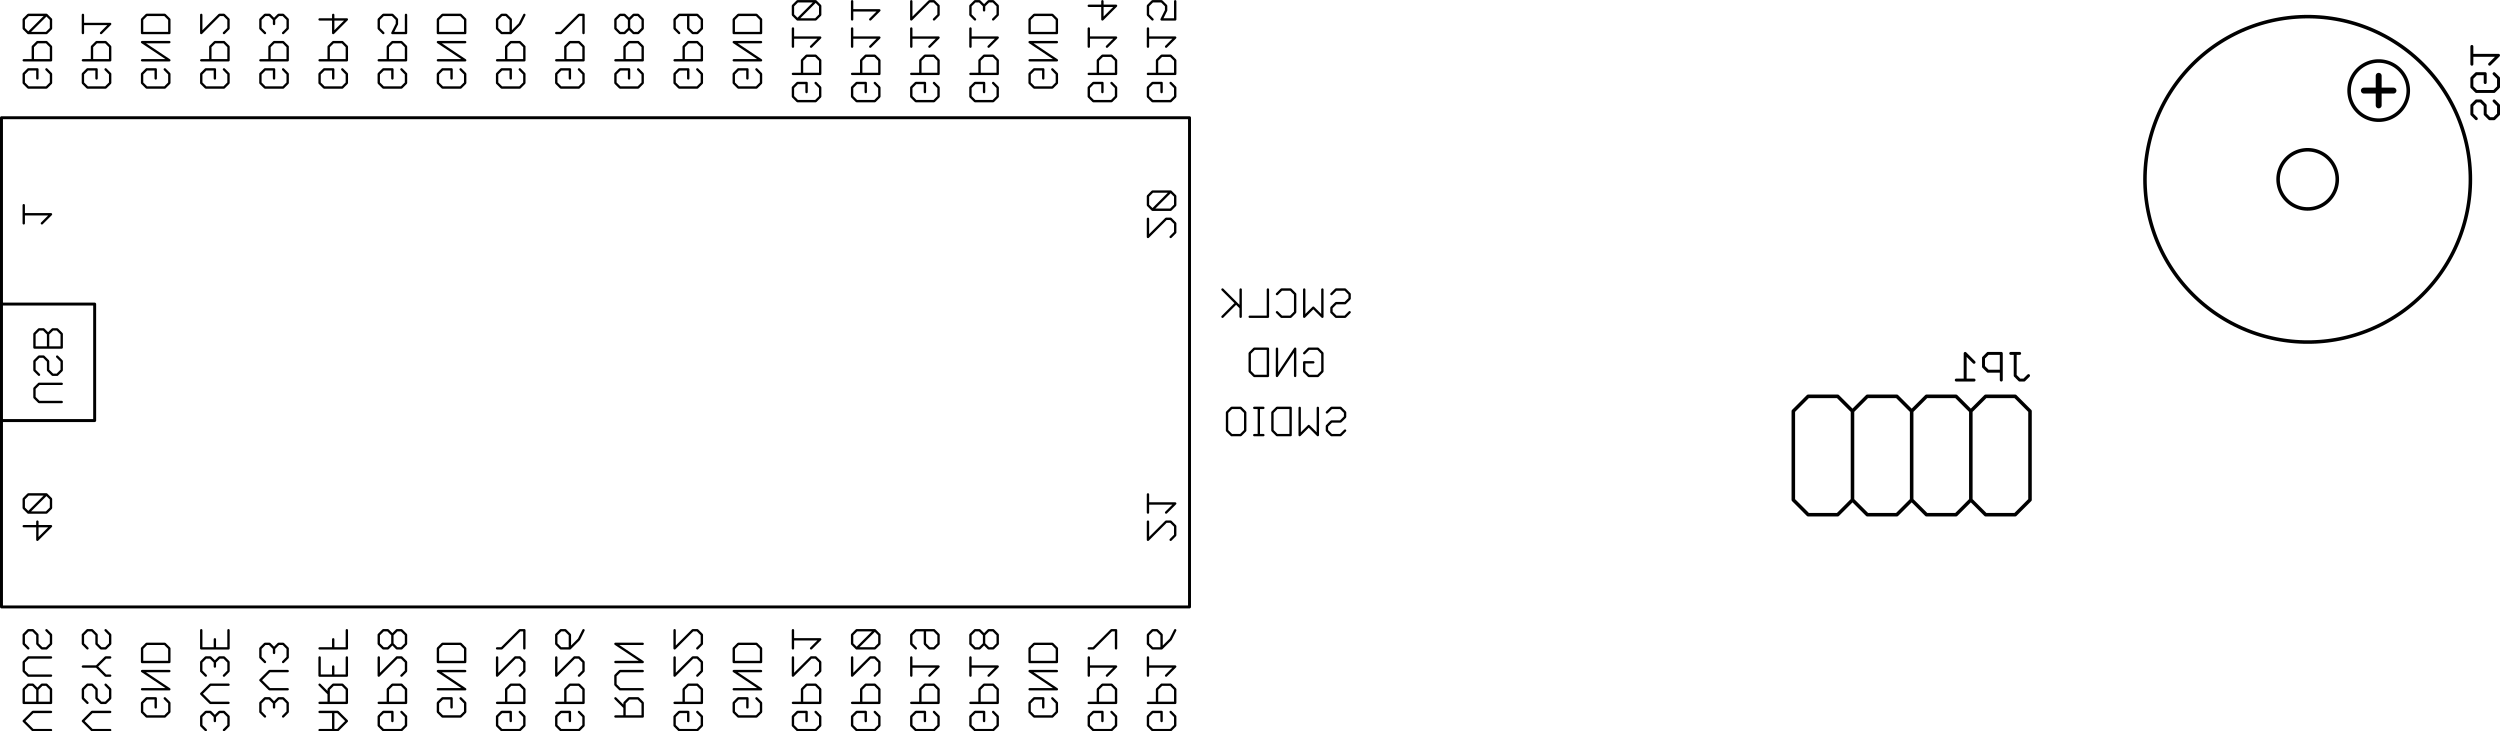 <svg version="1.1" xmlns="http://www.w3.org/2000/svg" xmlns:xlink="http://www.w3.org/1999/xlink" stroke-linecap="round" stroke-linejoin="round" stroke-width="0" fill-rule="evenodd" width="4.225in" height="1.236in" viewBox="15.5 221.2 4225.18 1235.8" id="R6ljn-f310inyaONWRz0"><g transform="translate(0,1678.2) scale(1,-1)" fill="currentColor" stroke="currentColor"><path d="M 3046.35 612.29 3046.35 762.29 3071.35 787.29 3121.35 787.29 3146.35 762.29 3146.35 612.29 3121.35 587.29 3071.35 587.29 3046.35 612.29 M 3146.35 612.29 3171.35 587.29 3221.35 587.29 3246.35 612.29 3246.35 762.29 3221.35 787.29 3171.35 787.29 3146.35 762.29 M 3246.35 762.29 3271.35 787.29 3321.35 787.29 3346.35 762.29 3346.35 612.29 3321.35 587.29 3271.35 587.29 3246.35 612.29 M 3346.35 612.29 3371.35 587.29 3421.35 587.29 3446.35 612.29 3446.35 762.29 3421.35 787.29 3371.35 787.29 3346.35 762.29 M 3865.64 1154.02 3865.66 1155.43 3865.72 1156.84 3865.82 1158.24 3865.96 1159.64 3866.14 1161.04 3866.35 1162.43 3866.61 1163.82 3866.9 1165.2 3867.24 1166.56 3867.61 1167.92 3868.02 1169.27 3868.47 1170.61 3868.96 1171.93 3869.48 1173.24 3870.04 1174.53 3870.64 1175.8 3871.27 1177.06 3871.93 1178.3 3872.64 1179.53 3873.37 1180.73 3874.14 1181.91 3874.94 1183.07 3875.78 1184.2 3876.64 1185.31 3877.54 1186.4 3878.47 1187.46 3879.42 1188.49 3880.41 1189.5 3881.42 1190.48 3882.46 1191.43 3883.53 1192.35 3884.62 1193.24 3885.74 1194.09 3886.88 1194.92 3888.04 1195.72 3889.23 1196.48 3890.44 1197.2 3891.66 1197.9 3892.91 1198.55 3894.17 1199.18 3895.45 1199.76 3896.75 1200.31 3898.06 1200.83 3899.39 1201.3 3900.73 1201.74 3902.08 1202.15 3903.44 1202.51 3904.81 1202.83 3906.19 1203.12 3907.57 1203.37 3908.97 1203.57 3910.37 1203.74 3911.77 1203.87 3913.18 1203.96 3914.58 1204.01 3915.99 1204.02 3917.4 1203.99 3918.81 1203.92 3920.21 1203.81 3921.61 1203.66 3923.01 1203.47 3924.4 1203.25 3925.78 1202.98 3927.16 1202.68 3928.52 1202.33 3929.88 1201.95 3931.22 1201.53 3932.56 1201.07 3933.88 1200.58 3935.18 1200.04 3936.47 1199.47 3937.74 1198.87 3939 1198.23 3940.23 1197.55 3941.45 1196.84 3942.65 1196.1 3943.82 1195.32 3944.97 1194.51 3946.1 1193.67 3947.21 1192.8 3948.29 1191.89 3949.34 1190.96 3950.37 1189.99 3951.37 1189 3952.34 1187.98 3953.28 1186.93 3954.19 1185.86 3955.07 1184.76 3955.92 1183.64 3956.74 1182.49 3957.53 1181.32 3958.28 1180.13 3959 1178.92 3959.68 1177.69 3960.33 1176.44 3960.95 1175.17 3961.52 1173.88 3962.07 1172.58 3962.57 1171.27 3963.04 1169.94 3963.47 1168.6 3963.86 1167.24 3964.21 1165.88 3964.53 1164.51 3964.8 1163.13 3965.04 1161.74 3965.24 1160.34 3965.4 1158.94 3965.52 1157.54 3965.6 1156.13 3965.64 1154.72 3965.64 1153.32 3965.6 1151.91 3965.52 1150.5 3965.4 1149.1 3965.24 1147.7 3965.04 1146.3 3964.8 1144.91 3964.53 1143.53 3964.21 1142.16 3963.86 1140.8 3963.47 1139.44 3963.04 1138.1 3962.57 1136.77 3962.07 1135.46 3961.52 1134.16 3960.95 1132.87 3960.33 1131.6 3959.68 1130.35 3959 1129.12 3958.28 1127.91 3957.53 1126.72 3956.74 1125.55 3955.92 1124.4 3955.07 1123.28 3954.19 1122.18 3953.28 1121.11 3952.34 1120.06 3951.37 1119.04 3950.37 1118.05 3949.34 1117.08 3948.29 1116.15 3947.21 1115.24 3946.1 1114.37 3944.97 1113.53 3943.82 1112.72 3942.65 1111.94 3941.45 1111.2 3940.23 1110.49 3939 1109.81 3937.74 1109.17 3936.47 1108.57 3935.18 1108 3933.88 1107.46 3932.56 1106.97 3931.22 1106.51 3929.88 1106.09 3928.52 1105.71 3927.16 1105.36 3925.78 1105.06 3924.4 1104.79 3923.01 1104.57 3921.61 1104.38 3920.21 1104.23 3918.81 1104.12 3917.4 1104.05 3915.99 1104.02 3914.58 1104.03 3913.18 1104.08 3911.77 1104.17 3910.37 1104.3 3908.97 1104.47 3907.57 1104.67 3906.19 1104.92 3904.81 1105.21 3903.44 1105.53 3902.08 1105.89 3900.73 1106.3 3899.39 1106.74 3898.06 1107.21 3896.75 1107.73 3895.45 1108.28 3894.17 1108.86 3892.91 1109.49 3891.66 1110.14 3890.44 1110.84 3889.23 1111.56 3888.04 1112.32 3886.88 1113.12 3885.74 1113.95 3884.62 1114.8 3883.53 1115.69 3882.46 1116.61 3881.42 1117.56 3880.41 1118.54 3879.42 1119.55 3878.47 1120.58 3877.54 1121.64 3876.64 1122.73 3875.78 1123.84 3874.94 1124.97 3874.14 1126.13 3873.37 1127.31 3872.64 1128.51 3871.93 1129.74 3871.27 1130.98 3870.64 1132.24 3870.04 1133.51 3869.48 1134.8 3868.96 1136.11 3868.47 1137.43 3868.02 1138.77 3867.61 1140.12 3867.24 1141.48 3866.9 1142.84 3866.61 1144.22 3866.35 1145.61 3866.14 1147 3865.96 1148.4 3865.82 1149.8 3865.72 1151.2 3865.66 1152.61 3865.64 1154.02 M 3640.64 1154.02 3640.72 1160.77 3640.97 1167.51 3641.39 1174.25 3641.96 1180.97 3642.71 1187.68 3643.62 1194.37 3644.69 1201.03 3645.92 1207.67 3647.32 1214.27 3648.88 1220.84 3650.6 1227.37 3652.48 1233.85 3654.52 1240.28 3656.72 1246.66 3659.07 1252.99 3661.57 1259.26 3664.23 1265.46 3667.04 1271.6 3670 1277.66 3673.11 1283.65 3676.37 1289.57 3679.76 1295.4 3683.31 1301.14 3686.99 1306.8 3690.8 1312.37 3694.76 1317.84 3698.84 1323.21 3703.06 1328.48 3707.41 1333.64 3711.88 1338.7 3716.47 1343.64 3721.19 1348.47 3726.02 1353.19 3730.96 1357.78 3736.02 1362.25 3741.18 1366.6 3746.45 1370.82 3751.82 1374.9 3757.29 1378.86 3762.86 1382.67 3768.52 1386.35 3774.26 1389.9 3780.09 1393.29 3786.01 1396.55 3792 1399.66 3798.06 1402.62 3804.2 1405.43 3810.4 1408.09 3816.67 1410.59 3823 1412.94 3829.38 1415.14 3835.81 1417.18 3842.29 1419.06 3848.82 1420.78 3855.39 1422.34 3861.99 1423.74 3868.63 1424.97 3875.29 1426.04 3881.98 1426.95 3888.69 1427.7 3895.41 1428.27 3902.15 1428.69 3908.89 1428.94 3915.64 1429.02 3922.39 1428.94 3929.13 1428.69 3935.87 1428.27 3942.59 1427.7 3949.3 1426.95 3955.99 1426.04 3962.65 1424.97 3969.29 1423.74 3975.89 1422.34 3982.46 1420.78 3988.99 1419.06 3995.47 1417.18 4001.9 1415.14 4008.28 1412.94 4014.61 1410.59 4020.88 1408.09 4027.08 1405.43 4033.22 1402.62 4039.28 1399.66 4045.27 1396.55 4051.19 1393.29 4057.02 1389.9 4062.76 1386.35 4068.42 1382.67 4073.99 1378.86 4079.46 1374.9 4084.83 1370.82 4090.1 1366.6 4095.26 1362.25 4100.32 1357.78 4105.26 1353.19 4110.09 1348.47 4114.81 1343.64 4119.4 1338.7 4123.87 1333.64 4128.22 1328.48 4132.44 1323.21 4136.52 1317.84 4140.48 1312.37 4144.29 1306.8 4147.97 1301.14 4151.52 1295.4 4154.91 1289.57 4158.17 1283.65 4161.28 1277.66 4164.24 1271.6 4167.05 1265.46 4169.71 1259.26 4172.21 1252.99 4174.56 1246.66 4176.76 1240.28 4178.8 1233.85 4180.68 1227.37 4182.4 1220.84 4183.96 1214.27 4185.36 1207.67 4186.59 1201.03 4187.66 1194.37 4188.57 1187.68 4189.32 1180.97 4189.89 1174.25 4190.31 1167.51 4190.56 1160.77 4190.64 1154.02 4190.56 1147.27 4190.31 1140.53 4189.89 1133.79 4189.32 1127.07 4188.57 1120.36 4187.66 1113.67 4186.59 1107.01 4185.36 1100.37 4183.96 1093.77 4182.4 1087.2 4180.68 1080.67 4178.8 1074.19 4176.76 1067.76 4174.56 1061.38 4172.21 1055.05 4169.71 1048.78 4167.05 1042.58 4164.24 1036.44 4161.28 1030.38 4158.17 1024.39 4154.91 1018.47 4151.52 1012.64 4147.97 1006.9 4144.29 1001.24 4140.48 995.67 4136.52 990.2 4132.44 984.83 4128.22 979.56 4123.87 974.4 4119.4 969.34 4114.81 964.4 4110.09 959.57 4105.26 954.85 4100.32 950.26 4095.26 945.79 4090.1 941.44 4084.83 937.22 4079.46 933.14 4073.99 929.18 4068.42 925.37 4062.76 921.69 4057.02 918.14 4051.19 914.75 4045.27 911.49 4039.28 908.38 4033.22 905.42 4027.08 902.61 4020.88 899.95 4014.61 897.45 4008.28 895.1 4001.9 892.9 3995.47 890.86 3988.99 888.98 3982.46 887.26 3975.89 885.7 3969.29 884.3 3962.65 883.07 3955.99 882 3949.3 881.09 3942.59 880.34 3935.87 879.77 3929.13 879.35 3922.39 879.1 3915.64 879.02 3908.89 879.1 3902.15 879.35 3895.41 879.77 3888.69 880.34 3881.98 881.09 3875.29 882 3868.63 883.07 3861.99 884.3 3855.39 885.7 3848.82 887.26 3842.29 888.98 3835.81 890.86 3829.38 892.9 3823 895.1 3816.67 897.45 3810.4 899.95 3804.2 902.61 3798.06 905.42 3792 908.38 3786.01 911.49 3780.09 914.75 3774.26 918.14 3768.52 921.69 3762.86 925.37 3757.29 929.18 3751.82 933.14 3746.45 937.22 3741.18 941.44 3736.02 945.79 3730.96 950.26 3726.02 954.85 3721.19 959.57 3716.47 964.4 3711.88 969.34 3707.41 974.4 3703.06 979.56 3698.84 984.83 3694.76 990.2 3690.8 995.67 3686.99 1001.24 3683.31 1006.9 3679.76 1012.64 3676.37 1018.47 3673.11 1024.39 3670 1030.38 3667.04 1036.44 3664.23 1042.58 3661.57 1048.78 3659.07 1055.05 3656.72 1061.38 3654.52 1067.76 3652.48 1074.19 3650.6 1080.67 3648.88 1087.2 3647.32 1093.77 3645.92 1100.37 3644.69 1107.01 3643.62 1113.67 3642.71 1120.36 3641.96 1127.07 3641.39 1133.79 3640.97 1140.53 3640.72 1147.27 3640.64 1154.02 M 3985.64 1304.02 3985.66 1305.43 3985.72 1306.84 3985.82 1308.24 3985.96 1309.64 3986.14 1311.04 3986.35 1312.43 3986.61 1313.82 3986.9 1315.2 3987.24 1316.56 3987.61 1317.92 3988.02 1319.27 3988.47 1320.61 3988.96 1321.93 3989.48 1323.24 3990.04 1324.53 3990.64 1325.8 3991.27 1327.06 3991.93 1328.3 3992.64 1329.53 3993.37 1330.73 3994.14 1331.91 3994.94 1333.07 3995.78 1334.2 3996.64 1335.31 3997.54 1336.4 3998.47 1337.46 3999.42 1338.49 4000.41 1339.5 4001.42 1340.48 4002.46 1341.43 4003.53 1342.35 4004.62 1343.24 4005.74 1344.09 4006.88 1344.92 4008.04 1345.72 4009.23 1346.48 4010.44 1347.2 4011.66 1347.9 4012.91 1348.55 4014.17 1349.18 4015.45 1349.76 4016.75 1350.31 4018.06 1350.83 4019.39 1351.3 4020.73 1351.74 4022.08 1352.15 4023.44 1352.51 4024.81 1352.83 4026.19 1353.12 4027.57 1353.37 4028.97 1353.57 4030.37 1353.74 4031.77 1353.87 4033.18 1353.96 4034.58 1354.01 4035.99 1354.02 4037.4 1353.99 4038.81 1353.92 4040.21 1353.81 4041.61 1353.66 4043.01 1353.47 4044.4 1353.25 4045.78 1352.98 4047.16 1352.68 4048.52 1352.33 4049.88 1351.95 4051.22 1351.53 4052.56 1351.07 4053.88 1350.58 4055.18 1350.04 4056.47 1349.47 4057.74 1348.87 4059 1348.23 4060.23 1347.55 4061.45 1346.84 4062.65 1346.1 4063.82 1345.32 4064.97 1344.51 4066.1 1343.67 4067.21 1342.8 4068.29 1341.89 4069.34 1340.96 4070.37 1339.99 4071.37 1339 4072.34 1337.98 4073.28 1336.93 4074.19 1335.86 4075.07 1334.76 4075.92 1333.64 4076.74 1332.49 4077.53 1331.32 4078.28 1330.13 4079 1328.92 4079.68 1327.69 4080.33 1326.44 4080.95 1325.17 4081.52 1323.88 4082.07 1322.58 4082.57 1321.27 4083.04 1319.94 4083.47 1318.6 4083.86 1317.24 4084.21 1315.88 4084.53 1314.51 4084.8 1313.13 4085.04 1311.74 4085.24 1310.34 4085.4 1308.94 4085.52 1307.54 4085.6 1306.13 4085.64 1304.72 4085.64 1303.32 4085.6 1301.91 4085.52 1300.5 4085.4 1299.1 4085.24 1297.7 4085.04 1296.3 4084.8 1294.91 4084.53 1293.53 4084.21 1292.16 4083.86 1290.8 4083.47 1289.44 4083.04 1288.1 4082.57 1286.77 4082.07 1285.46 4081.52 1284.16 4080.95 1282.87 4080.33 1281.6 4079.68 1280.35 4079 1279.12 4078.28 1277.91 4077.53 1276.72 4076.74 1275.55 4075.92 1274.4 4075.07 1273.28 4074.19 1272.18 4073.28 1271.11 4072.34 1270.06 4071.37 1269.04 4070.37 1268.05 4069.34 1267.08 4068.29 1266.15 4067.21 1265.24 4066.1 1264.37 4064.97 1263.53 4063.82 1262.72 4062.65 1261.94 4061.45 1261.2 4060.23 1260.49 4059 1259.81 4057.74 1259.17 4056.47 1258.57 4055.18 1258 4053.88 1257.46 4052.56 1256.97 4051.22 1256.51 4049.88 1256.09 4048.52 1255.71 4047.16 1255.36 4045.78 1255.06 4044.4 1254.79 4043.01 1254.57 4041.61 1254.38 4040.21 1254.23 4038.81 1254.12 4037.4 1254.05 4035.99 1254.02 4034.58 1254.03 4033.18 1254.08 4031.77 1254.17 4030.37 1254.3 4028.97 1254.47 4027.57 1254.67 4026.19 1254.92 4024.81 1255.21 4023.44 1255.53 4022.08 1255.89 4020.73 1256.3 4019.39 1256.74 4018.06 1257.21 4016.75 1257.73 4015.45 1258.28 4014.17 1258.86 4012.91 1259.49 4011.66 1260.14 4010.44 1260.84 4009.23 1261.56 4008.04 1262.32 4006.88 1263.12 4005.74 1263.95 4004.62 1264.8 4003.53 1265.69 4002.46 1266.61 4001.42 1267.56 4000.41 1268.54 3999.42 1269.55 3998.47 1270.58 3997.54 1271.64 3996.64 1272.73 3995.78 1273.84 3994.94 1274.97 3994.14 1276.13 3993.37 1277.31 3992.64 1278.51 3991.93 1279.74 3991.27 1280.98 3990.64 1282.24 3990.04 1283.51 3989.48 1284.8 3988.96 1286.11 3988.47 1287.43 3988.02 1288.77 3987.61 1290.12 3987.24 1291.48 3986.9 1292.84 3986.61 1294.22 3986.35 1295.61 3986.14 1297 3985.96 1298.4 3985.82 1299.8 3985.72 1301.2 3985.66 1302.61 3985.64 1304.02" fill="none" stroke-width="6"/><path d="M 4193.14 1310.07 4193.14 1325.08 4200.64 1332.59 4215.66 1332.59 4215.66 1317.58 M 4230.67 1332.59 4238.18 1325.08 4238.18 1310.07 4230.67 1302.56 4200.64 1302.56 4193.14 1310.07 M 4200.64 1286.55 4193.14 1279.04 4193.14 1264.03 4200.64 1256.52 M 4215.66 1264.03 4215.66 1279.04 4208.15 1286.55 4200.64 1286.55 M 4230.67 1286.55 4238.18 1279.04 4238.18 1264.03 4230.67 1256.52 4223.16 1256.52 4215.66 1264.03 M 4223.16 1348.6 4238.18 1363.61 4193.14 1363.61 M 4193.14 1348.6 4193.14 1378.63 M 3428.83 859.83 3413.82 859.83 M 3421.33 859.83 3421.33 822.3 3428.83 814.79 3436.34 814.79 3443.85 822.3 M 3397.81 829.8 3375.29 829.8 3367.78 837.31 3367.78 852.32 3375.29 859.83 3397.81 859.83 3397.81 814.79 M 3351.77 814.79 3321.74 814.79 M 3336.76 814.79 3336.76 859.83 3351.77 844.82 M 2025.87 1258.16 2025.87 431.39 18 431.39 18 746.35 18 943.2 175.48 943.2 175.48 746.35 18 746.35 M 18 943.2 18 1258.16 2025.87 1258.16" fill="none" stroke-width="5"/><path d="M 4010.64 1304.02 4060.64 1304.02 M 4035.64 1279.02 4035.64 1329.02" fill="none" stroke-width="10"/><path d="M 70.98 223.2 55.63 238.54 70.98 253.89 101.67 253.89 M 101.67 269.24 101.67 292.26 94 299.93 86.32 299.93 78.65 292.26 78.65 269.24 M 55.63 269.24 101.67 269.24 M 55.63 269.24 55.63 292.26 63.3 299.93 70.98 299.93 78.65 292.26 M 63.3 315.28 55.63 322.95 55.63 338.29 63.3 345.97 101.67 345.97 M 94 361.31 86.32 361.31 78.65 368.99 78.65 384.33 70.98 392.01 63.3 392.01 55.63 384.33 55.63 368.99 63.3 361.31 M 94 361.31 101.67 368.99 101.67 384.33 94 392.01 M 155.63 384.33 155.63 368.99 163.3 361.31 M 178.65 368.99 178.65 384.33 170.98 392.01 163.3 392.01 155.63 384.33 M 178.65 368.99 186.32 361.31 194 361.31 201.67 368.99 201.67 384.33 194 392.01 M 255.63 361.31 263.3 368.99 294 368.99 301.67 361.31 301.67 338.3 255.63 338.3 255.63 361.31 M 201.67 345.97 194 345.97 178.65 330.62 155.63 330.62 M 178.65 330.62 194 315.28 201.67 315.28 M 194 299.93 201.67 292.26 201.67 276.91 194 269.24 186.32 269.24 178.65 276.91 178.65 292.26 170.98 299.93 163.3 299.93 155.63 292.26 155.63 276.91 163.3 269.24 M 170.98 253.89 201.67 253.89 M 170.98 253.89 155.63 238.54 170.98 223.2 201.67 223.2 M 255.63 253.89 255.63 269.24 263.3 276.91 278.65 276.91 278.65 261.56 M 294 246.22 301.67 253.89 301.67 269.24 294 276.91 M 301.67 292.26 255.63 292.26 M 255.63 322.95 301.67 292.26 M 301.67 322.95 255.63 322.95 M 355.63 322.95 363.3 315.28 M 355.63 322.95 355.63 338.29 363.3 345.97 370.98 345.97 378.65 338.29 378.65 330.62 M 378.65 338.29 386.32 345.97 394 345.97 401.67 338.29 401.67 322.95 394 315.28 M 401.67 299.93 370.98 299.93 355.63 284.58 370.98 269.24 401.67 269.24 M 394 253.89 386.32 253.89 378.65 246.22 370.98 253.89 363.3 253.89 355.63 246.22 355.63 230.87 363.3 223.2 M 378.65 238.54 378.65 246.22 M 394 253.89 401.67 246.22 401.67 230.87 394 223.2 M 455.63 253.89 463.3 246.22 M 455.63 253.89 455.63 269.24 463.3 276.91 470.98 276.91 478.65 269.24 478.65 261.56 M 478.65 269.24 486.32 276.91 494 276.91 501.67 269.24 501.67 253.89 494 246.22 M 555.63 253.89 586.32 253.89 601.67 238.54 586.32 223.2 555.63 223.2 M 578.65 223.2 578.65 253.89 M 570.98 269.24 570.98 292.26 578.65 299.93 594 299.93 601.67 292.26 601.67 269.24 555.63 269.24 M 570.98 284.58 555.63 299.93 M 555.63 315.28 555.63 345.97 M 555.63 361.31 601.67 361.31 601.67 392.01 M 578.65 376.66 578.65 361.31 M 601.67 345.97 601.67 315.28 555.63 315.28 M 578.65 315.28 578.65 330.62 M 501.67 322.95 470.98 322.95 455.63 307.6 470.98 292.26 501.67 292.26 M 494 338.3 501.67 345.97 501.67 361.31 494 368.99 486.32 368.99 478.65 361.31 470.98 368.99 463.3 368.99 455.63 361.31 455.63 345.97 463.3 338.3 M 478.65 353.64 478.65 361.31 M 401.67 361.31 355.63 361.31 355.63 392.01 M 378.65 376.66 378.65 361.31 M 401.67 361.31 401.67 392.01 M 655.63 384.33 655.63 368.99 663.3 361.31 670.98 361.31 678.65 368.99 678.65 384.33 670.98 392.01 663.3 392.01 655.63 384.33 M 678.65 384.33 686.32 392.01 694 392.01 701.67 384.33 701.67 368.99 694 361.31 686.32 361.31 678.65 368.99 M 686.32 345.97 694 345.97 701.67 338.29 701.67 322.95 694 315.28 M 694 299.93 678.65 299.93 670.98 292.26 670.98 269.24 M 655.63 269.24 701.67 269.24 701.67 292.26 694 299.93 M 655.63 315.28 686.32 345.97 M 655.63 345.97 655.63 315.28 M 755.63 322.95 801.67 322.95 M 801.67 338.3 755.63 338.3 755.63 361.31 763.3 368.99 794 368.99 801.67 361.31 801.67 338.3 M 801.67 292.26 755.63 322.95 M 755.63 292.26 801.67 292.26 M 794 276.91 801.67 269.24 801.67 253.89 794 246.22 763.3 246.22 755.63 253.89 755.63 269.24 763.3 276.91 778.65 276.91 778.65 261.56 M 701.67 246.22 701.67 230.87 694 223.2 663.3 223.2 655.63 230.87 655.63 246.22 663.3 253.89 678.65 253.89 678.65 238.54 M 694 253.89 701.67 246.22 M 855.63 246.22 855.63 230.87 863.3 223.2 894 223.2 901.67 230.87 901.67 246.22 894 253.89 M 878.65 253.89 878.65 238.54 M 878.65 253.89 863.3 253.89 855.63 246.22 M 855.63 269.24 901.67 269.24 901.67 292.26 894 299.93 878.65 299.93 870.98 292.26 870.98 269.24 M 955.63 269.24 1001.67 269.24 1001.67 292.26 994 299.93 978.65 299.93 970.98 292.26 970.98 269.24 M 978.65 253.89 978.65 238.54 M 978.65 253.89 963.3 253.89 955.63 246.22 955.63 230.87 963.3 223.2 994 223.2 1001.67 230.87 1001.67 246.22 994 253.89 M 1055.63 246.22 1101.67 246.22 1101.67 269.24 1094 276.91 1078.65 276.91 1070.98 269.24 1070.98 246.22 M 1070.98 261.56 1055.63 276.91 M 1063.3 292.26 1055.63 299.93 1055.63 315.28 1063.3 322.95 1101.67 322.95 M 1101.67 338.3 1055.63 338.3 M 1055.63 368.99 1101.67 368.99 M 1101.67 338.3 1055.63 368.99 M 1001.67 392.01 994 376.66 978.65 361.31 978.65 384.33 970.98 392.01 963.3 392.01 955.63 384.33 955.63 368.99 963.3 361.31 978.65 361.31 M 986.32 345.97 994 345.97 1001.67 338.29 1001.67 322.95 994 315.28 M 986.32 345.97 955.63 315.28 955.63 345.97 M 901.67 338.29 901.67 322.95 894 315.28 M 886.32 345.97 855.63 315.28 855.63 345.97 M 855.63 361.31 863.3 361.31 894 392.01 901.67 392.01 901.67 361.31 M 894 345.97 901.67 338.29 M 894 345.97 886.32 345.97 M 1063.3 292.26 1101.67 292.26 M 1155.63 315.28 1186.32 345.97 1194 345.97 1201.67 338.29 1201.67 322.95 1194 315.28 M 1194 299.93 1178.65 299.93 1170.98 292.26 1170.98 269.24 M 1155.63 269.24 1201.67 269.24 1201.67 292.26 1194 299.93 M 1155.63 315.28 1155.63 345.97 M 1155.63 361.31 1186.32 392.01 1194 392.01 1201.67 384.33 1201.67 368.99 1194 361.31 M 1155.63 361.31 1155.63 392.01 M 1255.63 361.31 1263.3 368.99 1294 368.99 1301.67 361.31 1301.67 338.3 1255.63 338.3 1255.63 361.31 M 1255.63 322.95 1301.67 322.95 M 1301.67 292.26 1255.63 322.95 M 1255.63 292.26 1301.67 292.26 M 1294 276.91 1301.67 269.24 1301.67 253.89 1294 246.22 1263.3 246.22 1255.63 253.89 1255.63 269.24 1263.3 276.91 1278.65 276.91 1278.65 261.56 M 1355.63 269.24 1401.67 269.24 1401.67 292.26 1394 299.93 1378.65 299.93 1370.98 292.26 1370.98 269.24 M 1378.65 253.89 1378.65 238.54 M 1378.65 253.89 1363.3 253.89 1355.63 246.22 1355.63 230.87 1363.3 223.2 1394 223.2 1401.67 230.87 1401.67 246.22 1394 253.89 M 1455.63 246.22 1455.63 230.87 1463.3 223.2 1494 223.2 1501.67 230.87 1501.67 246.22 1494 253.89 M 1478.65 253.89 1478.65 238.54 M 1478.65 253.89 1463.3 253.89 1455.63 246.22 M 1455.63 269.24 1501.67 269.24 1501.67 292.26 1494 299.93 1478.65 299.93 1470.98 292.26 1470.98 269.24 M 1555.63 269.24 1601.67 269.24 1601.67 292.26 1594 299.93 1578.65 299.93 1570.98 292.26 1570.98 269.24 M 1578.65 253.89 1563.3 253.89 1555.63 246.22 1555.63 230.87 1563.3 223.2 1594 223.2 1601.67 230.87 1601.67 246.22 1594 253.89 M 1578.65 253.89 1578.65 238.54 M 1655.63 230.87 1655.63 246.22 1663.3 253.89 1678.65 253.89 1678.65 238.54 M 1694 223.2 1663.3 223.2 1655.63 230.87 M 1694 223.2 1701.67 230.87 1701.67 246.22 1694 253.89 M 1701.67 269.24 1701.67 292.26 1694 299.93 1678.65 299.93 1670.98 292.26 1670.98 269.24 M 1655.63 269.24 1701.67 269.24 M 1755.63 269.24 1763.3 276.91 1778.65 276.91 1778.65 261.56 M 1794 246.22 1763.3 246.22 1755.63 253.89 1755.63 269.24 M 1794 276.91 1801.67 269.24 1801.67 253.89 1794 246.22 M 1855.63 246.22 1855.63 230.87 1863.3 223.2 1894 223.2 1901.67 230.87 1901.67 246.22 1894 253.89 M 1878.65 253.89 1878.65 238.54 M 1878.65 253.89 1863.3 253.89 1855.63 246.22 M 1855.63 269.24 1901.67 269.24 1901.67 292.26 1894 299.93 1878.65 299.93 1870.98 292.26 1870.98 269.24 M 1801.67 292.26 1755.63 292.26 M 1755.63 322.95 1801.67 292.26 M 1855.63 315.28 1855.63 345.97 M 1855.63 361.31 1863.3 361.31 1894 392.01 1901.67 392.01 1901.67 361.31 M 1955.63 368.99 1955.63 384.33 1963.3 392.01 1970.98 392.01 1978.65 384.33 1978.65 361.31 1963.3 361.31 1955.63 368.99 M 1955.63 345.97 1955.63 315.28 M 1955.63 330.62 2001.67 330.62 1986.32 315.28 M 1978.65 299.93 1970.98 292.26 1970.98 269.24 M 1955.63 269.24 2001.67 269.24 2001.67 292.26 1994 299.93 1978.65 299.93 M 1978.65 253.89 1963.3 253.89 1955.63 246.22 1955.63 230.87 1963.3 223.2 1994 223.2 2001.67 230.87 2001.67 246.22 1994 253.89 M 1978.65 253.89 1978.65 238.54 M 1901.67 330.62 1886.32 315.28 M 1901.67 330.62 1855.63 330.62 M 1801.67 322.95 1755.63 322.95 M 1755.63 338.3 1755.63 361.31 1763.3 368.99 1794 368.99 1801.67 361.31 1801.67 338.3 1755.63 338.3 M 1701.67 330.62 1686.32 315.28 M 1701.67 330.62 1655.63 330.62 M 1655.63 315.28 1655.63 345.97 M 1663.3 361.31 1655.63 368.99 1655.63 384.33 1663.3 392.01 1670.98 392.01 1678.65 384.33 1678.65 368.99 1686.32 361.31 1694 361.31 1701.67 368.99 1701.67 384.33 1694 392.01 1686.32 392.01 1678.65 384.33 M 1678.65 368.99 1670.98 361.31 1663.3 361.31 M 1601.67 368.99 1594 361.31 1586.32 361.31 1578.65 368.99 1578.65 392.01 M 1594 392.01 1601.67 384.33 1601.67 368.99 M 1563.3 361.31 1555.63 368.99 1555.63 384.33 1563.3 392.01 1594 392.01 M 1501.67 384.33 1501.67 368.99 1494 361.31 1463.3 361.31 1494 392.01 1463.3 392.01 1455.63 384.33 1455.63 368.99 1463.3 361.31 M 1455.63 345.97 1455.63 315.28 1486.32 345.97 1494 345.97 1501.67 338.29 1501.67 322.95 1494 315.28 M 1555.63 315.28 1555.63 345.97 M 1555.63 330.62 1601.67 330.62 1586.32 315.28 M 1501.67 384.33 1494 392.01 M 1401.67 376.66 1355.63 376.66 M 1355.63 361.31 1355.63 392.01 M 1386.32 361.31 1401.67 376.66 M 1394 345.97 1401.67 338.29 1401.67 322.95 1394 315.28 M 1386.32 345.97 1355.63 315.28 1355.63 345.97 M 1386.32 345.97 1394 345.97 M 1201.67 246.22 1194 253.89 M 1201.67 246.22 1201.67 230.87 1194 223.2 1163.3 223.2 1155.63 230.87 1155.63 246.22 1163.3 253.89 1178.65 253.89 1178.65 238.54 M 1955.63 544.83 1986.32 575.52 1994 575.52 2001.67 567.85 2001.67 552.5 1994 544.83 M 1955.63 544.83 1955.63 575.52 M 1955.63 590.87 1955.63 621.56 M 1955.63 606.21 2001.67 606.21 1986.32 590.87 M 2096.95 721.77 2089.28 729.44 2089.28 760.14 2096.95 767.81 2112.3 767.81 2119.97 760.14 2119.97 729.44 2112.3 721.77 2096.95 721.77 M 2135.32 721.77 2150.66 721.77 M 2142.99 721.77 2142.99 767.81 M 2150.66 767.81 2135.32 767.81 M 2166.01 760.14 2173.68 767.81 2196.7 767.81 2196.7 721.77 2173.68 721.77 2166.01 729.44 2166.01 760.14 M 2212.05 767.81 2212.05 721.77 2227.39 737.12 2242.74 721.77 2242.74 767.81 M 2258.09 760.14 2265.76 767.81 2281.11 767.81 2288.78 760.14 2288.78 752.46 2281.11 744.79 2265.76 744.79 2258.09 737.12 2258.09 729.44 2265.76 721.77 2281.11 721.77 2288.78 729.44 M 2242.74 821.77 2227.39 821.77 2219.72 829.44 2219.72 844.79 2235.07 844.79 M 2250.41 860.14 2250.41 829.44 2242.74 821.77 M 2204.37 821.77 2204.37 867.81 2173.68 821.77 2173.68 867.81 M 2158.33 867.81 2135.32 867.81 2127.64 860.14 2127.64 829.44 2135.32 821.77 2158.33 821.77 2158.33 867.81 M 2219.72 860.14 2227.39 867.81 2242.74 867.81 2250.41 860.14 M 2250.41 921.77 2235.07 937.12 2219.72 921.77 2219.72 967.81 M 2204.37 960.14 2196.7 967.81 2181.35 967.81 2173.68 960.14 M 2158.33 967.81 2158.33 921.77 2127.64 921.77 M 2112.3 921.77 2112.3 967.81 M 2112.3 937.12 2081.6 967.81 M 2104.62 944.79 2081.6 921.77 M 2173.68 929.44 2181.35 921.77 2196.7 921.77 2204.37 929.44 2204.37 960.14 M 2250.41 967.81 2250.41 921.77 M 2265.76 929.44 2273.43 921.77 2288.78 921.77 2296.45 929.44 M 2288.78 944.79 2273.43 944.79 2265.76 937.12 2265.76 929.44 M 2288.78 944.79 2296.45 952.46 2296.45 960.14 2288.78 967.81 2273.43 967.81 2265.76 960.14 M 2001.67 1064.31 1994 1056.64 M 2001.67 1064.31 2001.67 1079.66 1994 1087.33 1986.32 1087.33 1955.63 1056.64 1955.63 1087.33 M 1963.3 1102.68 1994 1133.37 1963.3 1133.37 1955.63 1125.7 1955.63 1110.35 1963.3 1102.68 1994 1102.68 2001.67 1110.35 2001.67 1125.7 1994 1133.37 M 1994 1286.19 1963.3 1286.19 1955.63 1293.86 1955.63 1309.21 1963.3 1316.88 1978.65 1316.88 1978.65 1301.54 M 1994 1316.88 2001.67 1309.21 2001.67 1293.86 1994 1286.19 M 2001.67 1332.23 1955.63 1332.23 M 1970.98 1332.23 1970.98 1355.25 1978.65 1362.92 1994 1362.92 2001.67 1355.25 2001.67 1332.23 M 1901.67 1332.23 1901.67 1355.25 1894 1362.92 1878.65 1362.92 1870.98 1355.25 1870.98 1332.23 M 1855.63 1332.23 1901.67 1332.23 M 1894 1316.88 1901.67 1309.21 1901.67 1293.86 1894 1286.19 1863.3 1286.19 1855.63 1293.86 1855.63 1309.21 1863.3 1316.88 1878.65 1316.88 1878.65 1301.54 M 1801.67 1316.88 1794 1309.21 1763.3 1309.21 1755.63 1316.88 1755.63 1332.23 1763.3 1339.9 1778.65 1339.9 1778.65 1324.55 M 1794 1339.9 1801.67 1332.23 1801.67 1316.88 M 1801.67 1355.25 1755.63 1355.25 M 1755.63 1385.94 1801.67 1355.25 M 1855.63 1378.27 1855.63 1408.96 M 1855.63 1393.61 1901.67 1393.61 1886.32 1378.27 M 1955.63 1378.27 1955.63 1408.96 M 1955.63 1393.61 2001.67 1393.61 1986.32 1378.27 M 1978.65 1424.31 1986.32 1439.65 1986.32 1447.33 1978.65 1455 1963.3 1455 1955.63 1447.33 1955.63 1431.98 1963.3 1424.31 M 1978.65 1424.31 2001.67 1424.31 2001.67 1455 M 1901.67 1447.33 1878.65 1424.31 1878.65 1455 M 1855.63 1447.33 1901.67 1447.33 M 1801.67 1424.31 1801.67 1401.29 1755.63 1401.29 1755.63 1424.31 1763.3 1431.98 1794 1431.98 1801.67 1424.31 M 1801.67 1385.94 1755.63 1385.94 M 1701.67 1393.61 1686.32 1378.27 M 1678.65 1362.92 1670.98 1355.25 1670.98 1332.23 M 1655.63 1332.23 1701.67 1332.23 1701.67 1355.25 1694 1362.92 1678.65 1362.92 M 1655.63 1378.27 1655.63 1408.96 M 1655.63 1393.61 1701.67 1393.61 M 1694 1424.31 1701.67 1431.98 1701.67 1447.33 1694 1455 1686.32 1455 1678.65 1447.33 1670.98 1455 1663.3 1455 1655.63 1447.33 1655.63 1431.98 1663.3 1424.31 M 1678.65 1439.65 1678.65 1447.33 M 1601.67 1447.33 1601.67 1431.98 1594 1424.31 M 1601.67 1447.33 1594 1455 1586.32 1455 1555.63 1424.31 1555.63 1455 M 1501.67 1439.65 1455.63 1439.65 M 1455.63 1424.31 1455.63 1455 M 1486.32 1424.31 1501.67 1439.65 M 1455.63 1408.96 1455.63 1378.27 M 1455.63 1393.61 1501.67 1393.61 1486.32 1378.27 M 1478.65 1362.92 1470.98 1355.25 1470.98 1332.23 M 1455.63 1332.23 1501.67 1332.23 1501.67 1355.25 1494 1362.92 1478.65 1362.92 M 1401.67 1355.25 1394 1362.92 1378.65 1362.92 1370.98 1355.25 1370.98 1332.23 M 1355.63 1332.23 1401.67 1332.23 1401.67 1355.25 M 1386.32 1378.27 1401.67 1393.61 1355.63 1393.61 M 1355.63 1378.27 1355.63 1408.96 M 1363.3 1424.31 1394 1455 1363.3 1455 1355.63 1447.33 1355.63 1431.98 1363.3 1424.31 1394 1424.31 1401.67 1431.98 1401.67 1447.33 1394 1455 M 1301.67 1424.31 1301.67 1401.29 1255.63 1401.29 1255.63 1424.31 1263.3 1431.98 1294 1431.98 1301.67 1424.31 M 1301.67 1385.94 1255.63 1385.94 1301.67 1355.25 1255.63 1355.25 M 1263.3 1339.9 1278.65 1339.9 1278.65 1324.55 M 1294 1309.21 1263.3 1309.21 1255.63 1316.88 1255.63 1332.23 1263.3 1339.9 M 1294 1339.9 1301.67 1332.23 1301.67 1316.88 1294 1309.21 M 1355.63 1309.21 1355.63 1293.86 1363.3 1286.19 1394 1286.19 1401.67 1293.86 1401.67 1309.21 1394 1316.88 M 1378.65 1316.88 1378.65 1301.54 M 1378.65 1316.88 1363.3 1316.88 1355.63 1309.21 M 1455.63 1309.21 1455.63 1293.86 1463.3 1286.19 1494 1286.19 1501.67 1293.86 1501.67 1309.21 1494 1316.88 M 1478.65 1316.88 1478.65 1301.54 M 1478.65 1316.88 1463.3 1316.88 1455.63 1309.21 M 1555.63 1309.21 1555.63 1293.86 1563.3 1286.19 1594 1286.19 1601.67 1293.86 1601.67 1309.21 1594 1316.88 M 1578.65 1316.88 1578.65 1301.54 M 1578.65 1316.88 1563.3 1316.88 1555.63 1309.21 M 1555.63 1332.23 1601.67 1332.23 1601.67 1355.25 1594 1362.92 1578.65 1362.92 1570.98 1355.25 1570.98 1332.23 M 1655.63 1309.21 1655.63 1293.86 1663.3 1286.19 1694 1286.19 1701.67 1293.86 1701.67 1309.21 1694 1316.88 M 1678.65 1316.88 1678.65 1301.54 M 1678.65 1316.88 1663.3 1316.88 1655.63 1309.21 M 1586.32 1378.27 1601.67 1393.61 1555.63 1393.61 M 1555.63 1378.27 1555.63 1408.96 M 1201.67 1408.96 1194 1401.29 1186.32 1401.29 1178.65 1408.96 1178.65 1431.98 M 1163.3 1431.98 1194 1431.98 1201.67 1424.31 1201.67 1408.96 M 1194 1385.94 1178.65 1385.94 1170.98 1378.27 1170.98 1355.25 M 1155.63 1355.25 1201.67 1355.25 1201.67 1378.27 1194 1385.94 M 1163.3 1401.29 1155.63 1408.96 1155.63 1424.31 1163.3 1431.98 M 1101.67 1424.31 1101.67 1408.96 1094 1401.29 1086.32 1401.29 1078.65 1408.96 1078.65 1424.31 1070.98 1431.98 1063.3 1431.98 1055.63 1424.31 1055.63 1408.96 1063.3 1401.29 1070.98 1401.29 1078.65 1408.96 M 1078.65 1424.31 1086.32 1431.98 1094 1431.98 1101.67 1424.31 M 1094 1385.94 1078.65 1385.94 1070.98 1378.27 1070.98 1355.25 M 1055.63 1355.25 1101.67 1355.25 1101.67 1378.27 1094 1385.94 M 1094 1339.9 1101.67 1332.23 1101.67 1316.88 1094 1309.21 1063.3 1309.21 1055.63 1316.88 1055.63 1332.23 1063.3 1339.9 1078.65 1339.9 1078.65 1324.55 M 1155.63 1316.88 1155.63 1332.23 1163.3 1339.9 1178.65 1339.9 1178.65 1324.55 M 1194 1309.21 1163.3 1309.21 1155.63 1316.88 M 1194 1309.21 1201.67 1316.88 1201.67 1332.23 1194 1339.9 M 1001.67 1332.23 1001.67 1316.88 994 1309.21 963.3 1309.21 955.63 1316.88 955.63 1332.23 963.3 1339.9 978.65 1339.9 978.65 1324.55 M 994 1339.9 1001.67 1332.23 M 1001.67 1355.25 955.63 1355.25 M 970.98 1355.25 970.98 1378.27 978.65 1385.94 994 1385.94 1001.67 1378.27 1001.67 1355.25 M 1001.67 1401.29 1001.67 1431.98 994 1431.98 963.3 1401.29 955.63 1401.29 M 901.67 1378.27 894 1385.94 878.65 1385.94 870.98 1378.27 870.98 1355.25 M 855.63 1355.25 901.67 1355.25 901.67 1378.27 M 878.65 1401.29 863.3 1401.29 855.63 1408.96 855.63 1424.31 863.3 1431.98 870.98 1431.98 878.65 1424.31 878.65 1401.29 894 1416.63 901.67 1431.98 M 801.67 1424.31 801.67 1401.29 755.63 1401.29 755.63 1424.31 763.3 1431.98 794 1431.98 801.67 1424.31 M 801.67 1385.94 755.63 1385.94 801.67 1355.25 755.63 1355.25 M 763.3 1339.9 778.65 1339.9 778.65 1324.55 M 794 1309.21 763.3 1309.21 755.63 1316.88 755.63 1332.23 763.3 1339.9 M 794 1339.9 801.67 1332.23 801.67 1316.88 794 1309.21 M 855.63 1316.88 855.63 1332.23 863.3 1339.9 878.65 1339.9 878.65 1324.55 M 894 1309.21 863.3 1309.21 855.63 1316.88 M 894 1309.21 901.67 1316.88 901.67 1332.23 894 1339.9 M 701.67 1332.23 701.67 1316.88 694 1309.21 663.3 1309.21 655.63 1316.88 655.63 1332.23 663.3 1339.9 678.65 1339.9 678.65 1324.55 M 694 1339.9 701.67 1332.23 M 701.67 1355.25 655.63 1355.25 M 670.98 1355.25 670.98 1378.27 678.65 1385.94 694 1385.94 701.67 1378.27 701.67 1355.25 M 701.67 1401.29 678.65 1401.29 686.32 1416.63 686.32 1424.31 678.65 1431.98 663.3 1431.98 655.63 1424.31 655.63 1408.96 663.3 1401.29 M 701.67 1401.29 701.67 1431.98 M 601.67 1424.31 578.65 1401.29 578.65 1431.98 M 555.63 1424.31 601.67 1424.31 M 594 1385.94 578.65 1385.94 570.98 1378.27 570.98 1355.25 M 555.63 1355.25 601.67 1355.25 601.67 1378.27 594 1385.94 M 501.67 1378.27 501.67 1355.25 455.63 1355.25 M 470.98 1355.25 470.98 1378.27 478.65 1385.94 494 1385.94 501.67 1378.27 M 494 1401.29 501.67 1408.96 501.67 1424.31 494 1431.98 486.32 1431.98 478.65 1424.31 470.98 1431.98 463.3 1431.98 455.63 1424.31 455.63 1408.96 463.3 1401.29 M 478.65 1416.63 478.65 1424.31 M 401.67 1424.31 401.67 1408.96 394 1401.29 M 394 1385.94 378.65 1385.94 370.98 1378.27 370.98 1355.25 M 355.63 1355.25 401.67 1355.25 401.67 1378.27 394 1385.94 M 355.63 1401.29 386.32 1431.98 394 1431.98 401.67 1424.31 M 355.63 1431.98 355.63 1401.29 M 301.67 1401.29 301.67 1424.31 294 1431.98 263.3 1431.98 255.63 1424.31 255.63 1401.29 301.67 1401.29 M 301.67 1385.94 255.63 1385.94 301.67 1355.25 255.63 1355.25 M 263.3 1339.9 278.65 1339.9 278.65 1324.55 M 294 1309.21 263.3 1309.21 255.63 1316.88 255.63 1332.23 263.3 1339.9 M 294 1339.9 301.67 1332.23 301.67 1316.88 294 1309.21 M 355.63 1316.88 355.63 1332.23 363.3 1339.9 378.65 1339.9 378.65 1324.55 M 394 1309.21 363.3 1309.21 355.63 1316.88 M 394 1309.21 401.67 1316.88 401.67 1332.23 394 1339.9 M 455.63 1332.23 463.3 1339.9 478.65 1339.9 478.65 1324.55 M 494 1309.21 463.3 1309.21 455.63 1316.88 455.63 1332.23 M 494 1339.9 501.67 1332.23 501.67 1316.88 494 1309.21 M 555.63 1316.88 555.63 1332.23 563.3 1339.9 578.65 1339.9 578.65 1324.55 M 594 1309.21 563.3 1309.21 555.63 1316.88 M 594 1309.21 601.67 1316.88 601.67 1332.23 594 1339.9 M 201.67 1332.23 201.67 1316.88 194 1309.21 163.3 1309.21 155.63 1316.88 155.63 1332.23 163.3 1339.9 178.65 1339.9 178.65 1324.55 M 194 1339.9 201.67 1332.23 M 201.67 1355.25 155.63 1355.25 M 170.98 1355.25 170.98 1378.27 178.65 1385.94 194 1385.94 201.67 1378.27 201.67 1355.25 M 186.32 1401.29 201.67 1416.63 155.63 1416.63 M 155.63 1401.29 155.63 1431.98 M 101.67 1424.31 101.67 1408.96 94 1401.29 63.3 1401.29 94 1431.98 63.3 1431.98 55.63 1424.31 55.63 1408.96 63.3 1401.29 M 78.65 1385.94 70.98 1378.27 70.98 1355.25 M 55.63 1355.25 101.67 1355.25 101.67 1378.27 94 1385.94 78.65 1385.94 M 101.67 1424.31 94 1431.98 M 94 1339.9 101.67 1332.23 101.67 1316.88 94 1309.21 63.3 1309.21 55.63 1316.88 55.63 1332.23 63.3 1339.9 78.65 1339.9 78.65 1324.55 M 55.63 1110.35 55.63 1079.66 M 55.63 1095 101.67 1095 86.32 1079.66 M 89.09 900.48 81.41 900.48 73.74 892.81 73.74 869.79 119.78 869.79 119.78 892.81 112.11 900.48 104.43 900.48 96.76 892.81 96.76 869.79 M 89.09 854.44 81.41 854.44 73.74 846.77 73.74 831.42 81.41 823.75 M 81.41 808.41 119.78 808.41 M 112.11 823.75 104.43 823.75 96.76 831.42 96.76 846.77 89.09 854.44 M 112.11 854.44 119.78 846.77 119.78 831.42 112.11 823.75 M 81.41 808.41 73.74 800.73 73.74 785.39 81.41 777.71 119.78 777.71 M 96.76 892.81 89.09 900.48 M 94 621.56 63.3 621.56 55.63 613.89 55.63 598.54 63.3 590.87 94 621.56 101.67 613.89 101.67 598.54 94 590.87 63.3 590.87 M 78.65 575.52 78.65 544.83 101.67 567.85 55.63 567.85 M 63.3 315.28 101.67 315.28 M 255.63 253.89 263.3 246.22 294 246.22 M 101.67 223.2 70.98 223.2 M 1978.65 361.31 1994 376.66 2001.67 392.01" fill="none" stroke-width="4"/></g></svg>